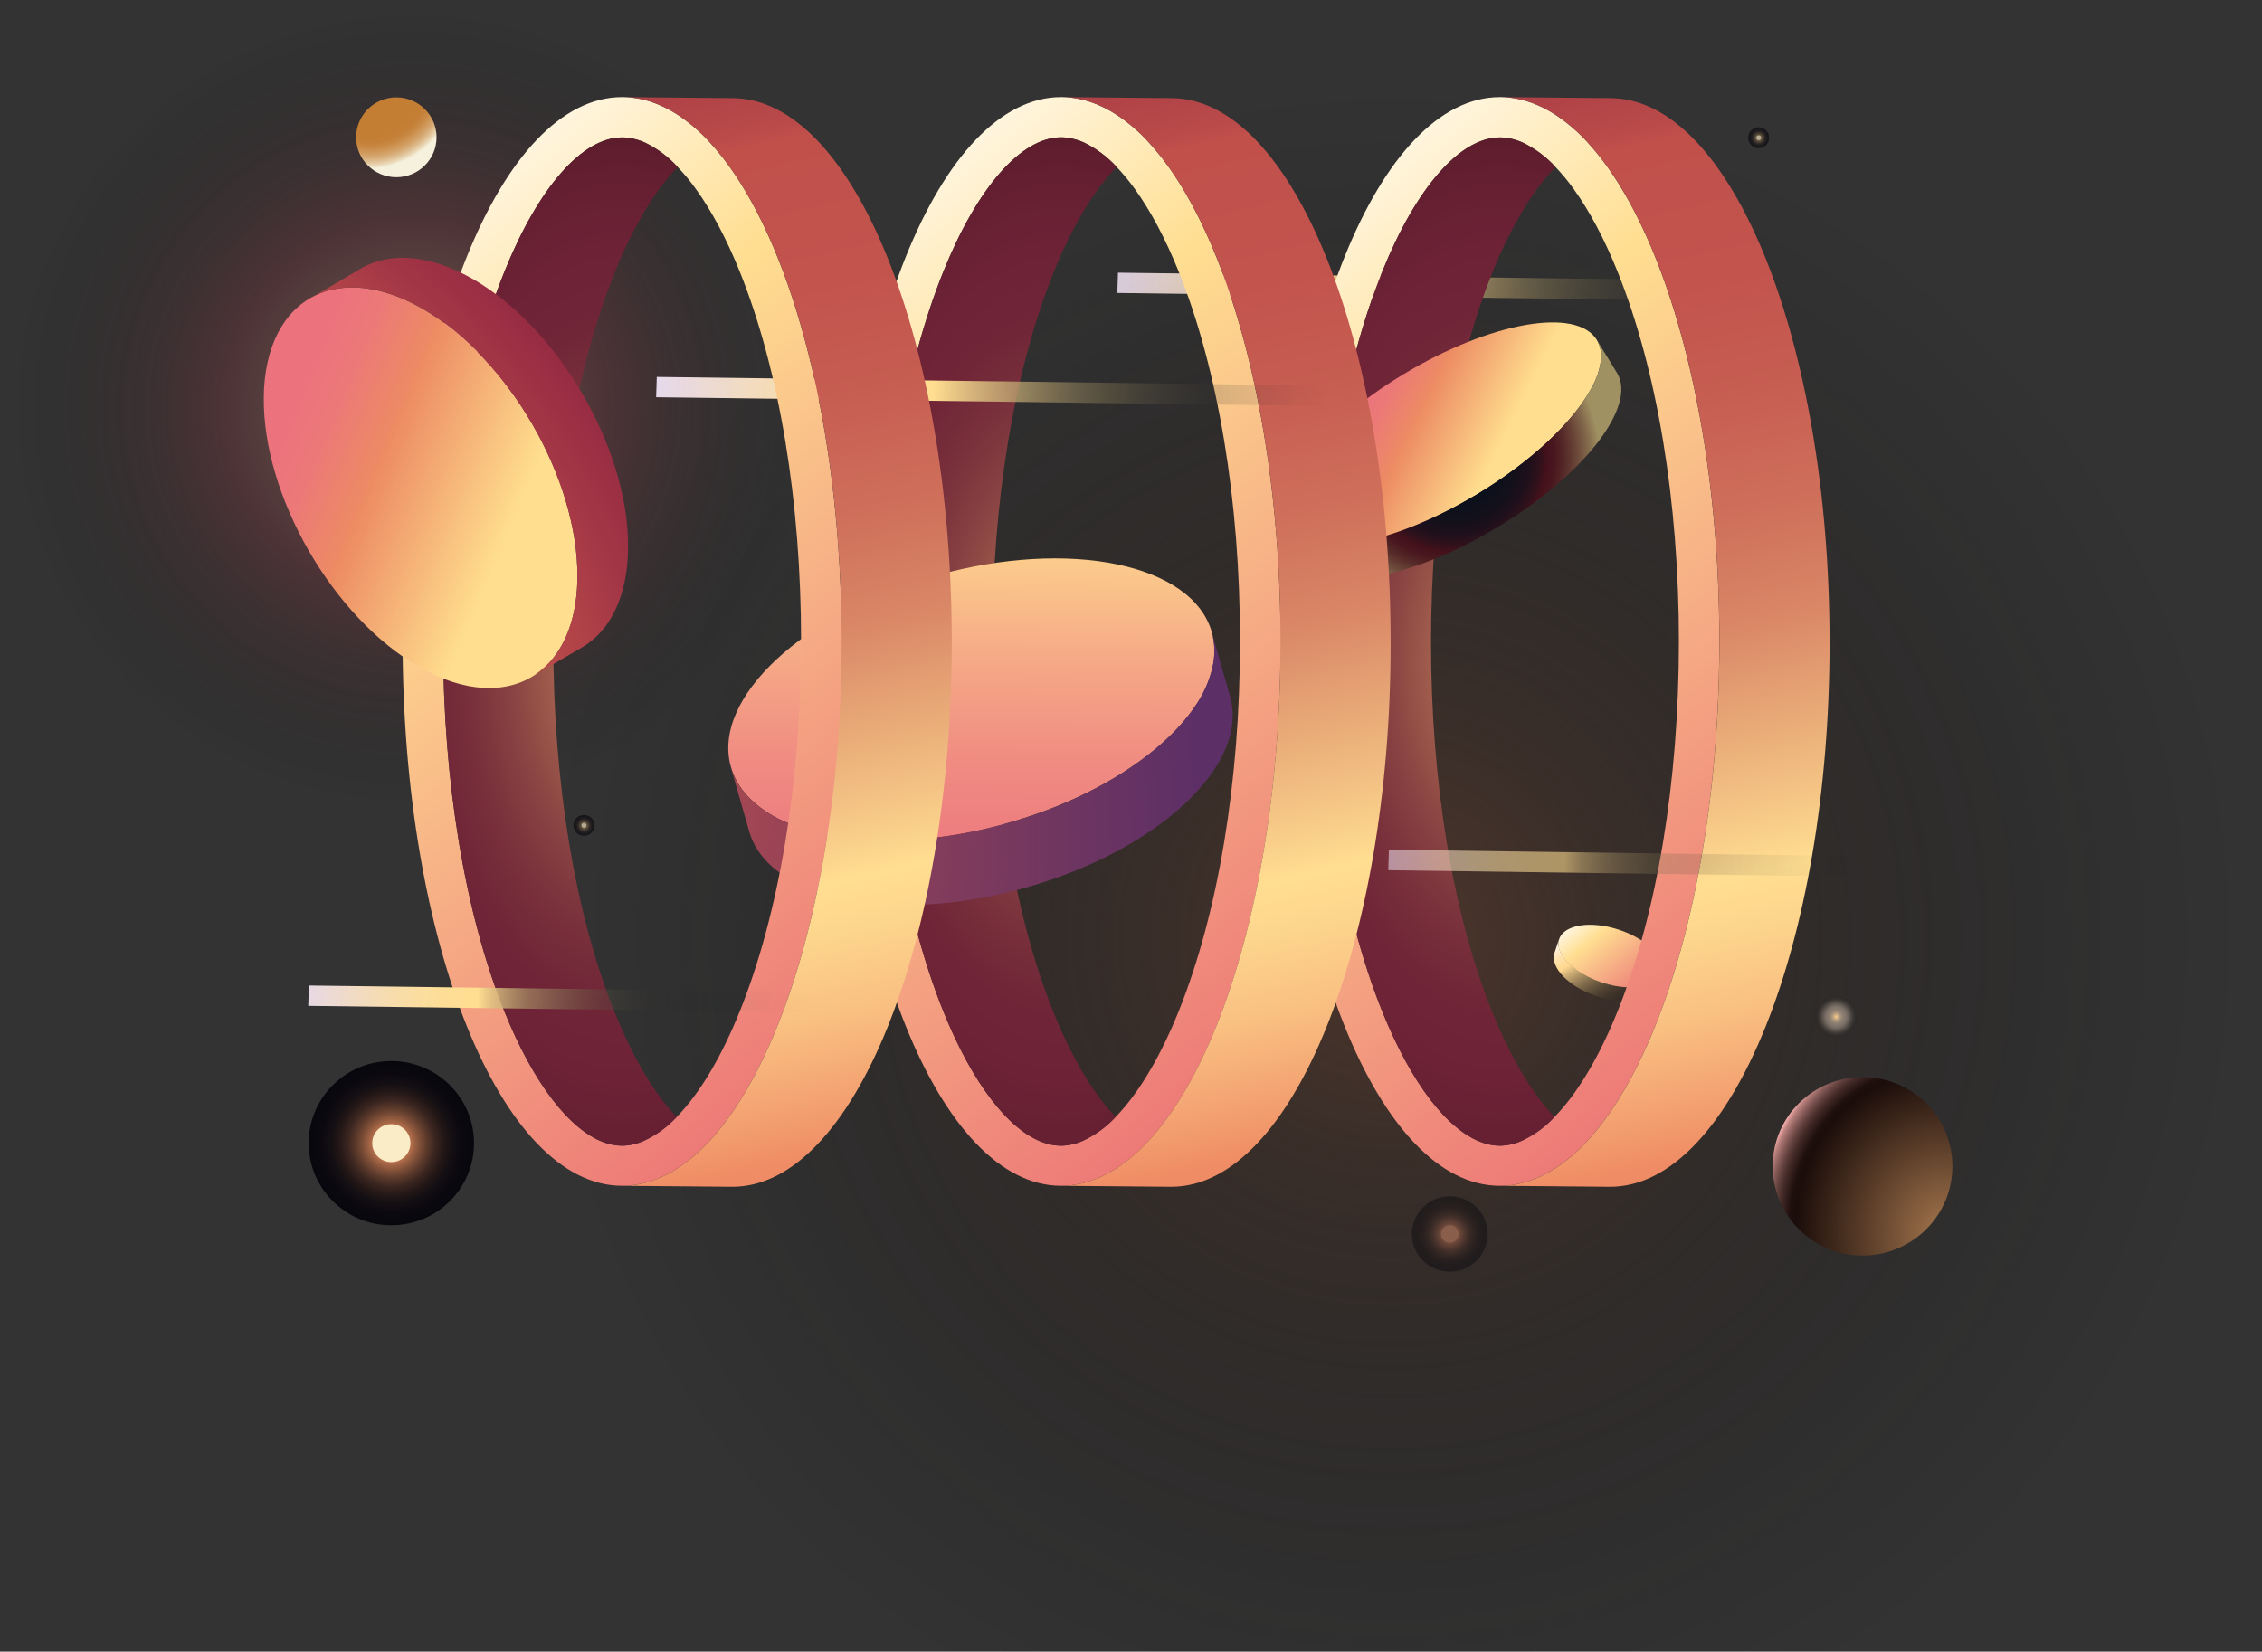 <svg width="215" height="157" viewBox="0 0 215 157" fill="none" xmlns="http://www.w3.org/2000/svg">
<rect x="0" y="0" width="215" height="157" fill="#333333" stroke="none"/>
<g id="Group 427320523">
<path id="Vector" d="M106.262 25.918L106.201 27.848L182.999 28.855L183.06 26.922L106.262 25.918Z" fill="url(#paint0_linear_540_6432)"/>
<path id="Vector_2" style="mix-blend-mode:lighten" opacity="0.65" d="M132.212 170.793C177.606 170.793 214.405 134.245 214.405 89.161C214.405 44.077 177.606 7.528 132.212 7.528C86.819 7.528 50.02 44.077 50.02 89.161C50.02 134.245 86.819 170.793 132.212 170.793Z" fill="url(#paint1_radial_540_6432)"/>
<path id="Vector_3" opacity="0.26" d="M39.282 76.956C60.483 76.956 77.669 59.886 77.669 38.83C77.669 17.774 60.483 0.705 39.282 0.705C18.081 0.705 0.895 17.774 0.895 38.83C0.895 59.886 18.081 76.956 39.282 76.956Z" fill="url(#paint2_radial_540_6432)"/>
<path id="Vector_4" d="M157.916 92.508C157.838 92.736 157.706 92.941 157.53 93.106C157.308 93.309 157.049 93.468 156.766 93.573C155.669 94.007 153.967 93.975 152.209 93.386C150.451 92.798 149.075 91.806 148.464 90.8C148.304 90.545 148.195 90.262 148.142 89.966C148.104 89.732 148.123 89.491 148.199 89.266C148.669 87.884 151.221 87.489 153.906 88.386C156.59 89.282 158.386 91.108 157.916 92.508Z" fill="url(#paint3_linear_540_6432)"/>
<path id="Vector_5" d="M157.916 92.509L157.476 93.811C157.006 95.196 154.451 95.59 151.767 94.694C149.083 93.797 147.301 91.948 147.757 90.564L148.199 89.24C148.123 89.466 148.104 89.706 148.142 89.941C148.195 90.236 148.304 90.519 148.464 90.774C149.075 91.78 150.451 92.775 152.209 93.361C153.967 93.947 155.669 93.982 156.767 93.547C157.049 93.442 157.308 93.284 157.53 93.081C157.703 92.923 157.835 92.727 157.916 92.509Z" fill="url(#paint4_linear_540_6432)"/>
<path id="Vector_6" d="M153.241 16.521C152.556 15.493 151.794 14.517 150.963 13.601C150.052 12.584 149.015 11.686 147.877 10.928C146.18 9.819 144.398 9.23 142.562 9.23C131.044 9.23 121.703 32.398 121.703 60.973C121.703 89.548 131.039 112.717 142.557 112.717C144.339 112.717 146.069 112.161 147.729 111.117C148.877 110.377 149.924 109.491 150.841 108.482C151.499 107.772 152.112 107.023 152.677 106.238C159.087 97.409 163.423 80.448 163.423 60.973C163.421 42.082 159.34 25.551 153.241 16.521ZM148.227 105.669C148.07 105.844 147.914 106.013 147.757 106.173C146.877 107.123 145.819 107.894 144.642 108.442C143.989 108.738 143.282 108.897 142.564 108.909C141.987 108.905 141.416 108.801 140.874 108.603C137.583 107.436 134.13 102.967 131.385 96.153C127.624 86.815 125.551 74.329 125.551 60.983C125.551 47.636 127.624 35.149 131.385 25.815C134.603 17.828 138.785 13.059 142.564 13.059C142.758 13.059 142.951 13.071 143.143 13.096C143.705 13.168 144.253 13.326 144.767 13.563C145.932 14.135 146.978 14.919 147.851 15.874C148.478 16.534 149.057 17.236 149.586 17.976C151.066 20.028 152.479 22.67 153.744 25.808C157.505 35.146 159.578 47.632 159.578 60.976C159.578 74.32 157.507 86.812 153.744 96.146C152.094 100.231 150.197 103.481 148.227 105.669Z" fill="url(#paint5_linear_540_6432)"/>
<path id="Vector_7" d="M147.172 105.533C147.364 105.767 147.559 105.97 147.754 106.173C146.875 107.123 145.817 107.894 144.64 108.442C143.987 108.738 143.28 108.897 142.562 108.909C141.985 108.905 141.413 108.801 140.872 108.603C137.581 107.436 134.128 102.968 131.383 96.153C127.622 86.815 125.549 74.329 125.549 60.983C125.549 47.636 127.622 35.149 131.383 25.815C134.601 17.829 138.782 13.059 142.562 13.059C142.755 13.059 142.949 13.071 143.14 13.096C143.703 13.168 144.25 13.326 144.765 13.563C145.929 14.135 146.975 14.919 147.849 15.875C146.697 17.087 145.686 18.425 144.835 19.862C143.678 21.791 142.68 23.811 141.852 25.901C138.091 35.24 136.018 47.723 136.018 61.069C136.018 74.416 138.091 86.906 141.852 96.244C143.451 100.185 145.275 103.346 147.172 105.533Z" fill="url(#paint6_radial_540_6432)"/>
<path id="Vector_8" d="M173.898 61.069C173.898 89.647 164.559 112.812 153.041 112.812L142.562 112.717C144.344 112.717 146.074 112.161 147.733 111.117C148.882 110.377 149.928 109.491 150.845 108.482C151.504 107.772 152.117 107.023 152.681 106.238C159.091 97.409 163.428 80.448 163.428 60.973C163.428 42.082 159.348 25.551 153.248 16.521C152.563 15.493 151.801 14.517 150.97 13.601C150.059 12.584 149.022 11.686 147.884 10.928C146.187 9.819 144.405 9.23 142.569 9.23L153.048 9.326C164.559 9.326 173.898 32.492 173.898 61.069Z" fill="url(#paint7_linear_540_6432)"/>
<path id="Vector_9" d="M151.779 32.312C152.115 32.892 152.251 33.565 152.167 34.229C152.044 35.185 151.729 36.106 151.24 36.939C149.524 40.089 145.583 43.859 140.399 46.978C135.216 50.097 130.029 51.834 126.425 51.894C125.456 51.939 124.487 51.79 123.576 51.458C122.944 51.226 122.405 50.795 122.044 50.23C120.116 47.078 125.212 40.509 133.423 35.559C141.634 30.61 149.844 29.16 151.779 32.312Z" fill="url(#paint8_linear_540_6432)"/>
<path id="Vector_10" d="M151.779 32.312L153.701 35.457C155.627 38.611 150.533 45.178 142.32 50.127C134.107 55.076 125.892 56.533 123.964 53.382L122.044 50.234C122.405 50.8 122.944 51.231 123.576 51.462C124.487 51.795 125.456 51.943 126.425 51.899C130.029 51.838 135.216 50.106 140.399 46.983C145.583 43.859 149.524 40.089 151.24 36.944C151.729 36.111 152.044 35.189 152.167 34.233C152.252 33.568 152.116 32.893 151.779 32.312Z" fill="url(#paint9_radial_540_6432)"/>
<path id="Vector_11" style="mix-blend-mode:lighten" opacity="0.58" d="M132.015 80.773L131.952 82.72L209.321 83.78L209.382 81.835L132.015 80.773Z" fill="url(#paint10_linear_540_6432)"/>
<path id="Vector_12" d="M177.031 119.347C181.747 119.347 185.571 115.549 185.571 110.865C185.571 106.181 181.747 102.384 177.031 102.384C172.315 102.384 168.491 106.181 168.491 110.865C168.491 115.549 172.315 119.347 177.031 119.347Z" fill="url(#paint11_radial_540_6432)"/>
<path id="Vector_13" d="M111.53 16.521C110.843 15.494 110.082 14.518 109.252 13.601C108.34 12.584 107.302 11.685 106.163 10.928C104.468 9.819 102.687 9.23 100.851 9.23C89.333 9.23 79.992 32.398 79.992 60.973C79.992 89.548 89.331 112.717 100.851 112.717C102.633 112.717 104.363 112.161 106.022 111.117C107.172 110.377 108.219 109.491 109.137 108.482C109.795 107.772 110.408 107.023 110.973 106.238C117.38 97.409 121.717 80.448 121.717 60.973C121.703 42.082 117.622 25.551 111.53 16.521ZM106.513 105.669C106.358 105.844 106.201 106.012 106.043 106.173C105.163 107.124 104.104 107.895 102.926 108.442C102.274 108.738 101.568 108.897 100.851 108.909C100.274 108.905 99.702 108.802 99.161 108.603C95.87 107.436 92.417 102.967 89.672 96.153C85.911 86.815 83.837 74.329 83.837 60.983C83.837 47.636 85.908 35.139 89.669 25.806C92.887 17.819 97.067 13.05 100.849 13.05C101.042 13.05 101.235 13.062 101.427 13.087C101.988 13.159 102.535 13.316 103.049 13.554C104.214 14.124 105.261 14.909 106.133 15.865C106.76 16.524 107.339 17.227 107.867 17.966C109.348 20.018 110.761 22.661 112.028 25.799C115.789 35.137 117.862 47.622 117.862 60.966C117.862 74.311 115.789 86.803 112.028 96.137C110.378 100.231 108.474 103.481 106.509 105.669H106.513Z" fill="url(#paint12_linear_540_6432)"/>
<path id="Vector_14" d="M105.453 105.533C105.648 105.767 105.841 105.97 106.039 106.173C105.159 107.124 104.1 107.895 102.922 108.442C102.27 108.738 101.563 108.897 100.846 108.909C100.269 108.905 99.697 108.802 99.156 108.603C95.865 107.436 92.412 102.967 89.667 96.153C85.906 86.815 83.833 74.329 83.833 60.983C83.833 47.636 85.908 35.139 89.669 25.806C92.887 17.819 97.067 13.05 100.849 13.05C101.042 13.05 101.235 13.062 101.427 13.087C101.988 13.159 102.535 13.316 103.049 13.554C104.214 14.124 105.261 14.909 106.133 15.865C104.981 17.078 103.97 18.415 103.119 19.853C101.967 21.784 100.972 23.805 100.146 25.894C96.385 35.233 94.312 47.715 94.312 61.062C94.312 74.409 96.382 86.906 100.143 96.244C101.735 100.185 103.559 103.346 105.453 105.533Z" fill="url(#paint13_radial_540_6432)"/>
<path id="Vector_15" d="M132.182 61.069C132.182 89.647 122.843 112.812 111.323 112.812L100.846 112.717C102.628 112.717 104.358 112.161 106.018 111.117C107.167 110.377 108.214 109.491 109.132 108.482C109.79 107.772 110.403 107.023 110.968 106.238C117.376 97.409 121.712 80.448 121.712 60.973C121.712 42.082 117.632 25.551 111.534 16.521C110.848 15.494 110.086 14.518 109.257 13.601C108.345 12.584 107.307 11.685 106.168 10.928C104.473 9.819 102.691 9.23 100.856 9.23L111.332 9.326C122.843 9.326 132.182 32.492 132.182 61.069Z" fill="url(#paint14_linear_540_6432)"/>
<path id="Vector_16" d="M115.18 60.091C115.477 61.162 115.507 62.289 115.267 63.373C114.96 64.73 114.388 66.014 113.584 67.153C110.528 71.666 103.93 75.954 95.663 78.27C87.396 80.586 79.512 80.35 74.536 78.086C73.253 77.53 72.091 76.733 71.114 75.737C70.342 74.934 69.778 73.958 69.468 72.891C67.623 66.385 76.36 58.244 88.978 54.71C101.596 51.175 113.335 53.585 115.18 60.091Z" fill="url(#paint15_linear_540_6432)"/>
<path id="Vector_17" d="M115.18 60.091L116.92 66.219C118.767 72.726 110.028 80.866 97.41 84.401C84.792 87.935 73.055 85.526 71.208 79.031L69.454 72.898C69.763 73.965 70.328 74.941 71.1 75.744C72.077 76.74 73.239 77.537 74.522 78.093C79.498 80.357 87.382 80.591 95.649 78.277C103.916 75.964 110.517 71.673 113.57 67.16C114.374 66.021 114.946 64.737 115.253 63.38C115.499 62.294 115.474 61.165 115.18 60.091Z" fill="url(#paint16_radial_540_6432)"/>
<path id="Vector_18" d="M62.426 35.828L62.365 37.759L139.163 38.765L139.224 36.832L62.426 35.828Z" fill="url(#paint17_linear_540_6432)"/>
<path id="Vector_19" d="M37.672 16.846C39.783 16.846 41.494 15.146 41.494 13.05C41.494 10.953 39.783 9.254 37.672 9.254C35.561 9.254 33.85 10.953 33.85 13.05C33.85 15.146 35.561 16.846 37.672 16.846Z" fill="url(#paint18_radial_540_6432)"/>
<path id="Vector_20" d="M69.807 16.521C69.122 15.493 68.36 14.517 67.529 13.601C66.618 12.584 65.581 11.686 64.443 10.928C62.746 9.819 60.964 9.23 59.128 9.23C47.61 9.23 38.269 32.398 38.269 60.973C38.269 89.548 47.608 112.717 59.128 112.717C60.91 112.717 62.64 112.161 64.299 111.117C65.448 110.377 66.494 109.491 67.412 108.482C68.07 107.772 68.683 107.023 69.247 106.238C75.657 97.409 79.994 80.448 79.994 60.973C79.987 42.082 75.906 25.551 69.807 16.521ZM64.791 105.669C64.635 105.844 64.478 106.012 64.32 106.173C63.44 107.124 62.382 107.895 61.204 108.442C60.552 108.738 59.845 108.897 59.128 108.909C58.551 108.905 57.979 108.801 57.438 108.603C54.147 107.436 50.694 102.967 47.949 96.153C44.188 86.815 42.115 74.329 42.115 60.983C42.115 47.636 44.188 35.149 47.949 25.815C51.167 17.828 55.346 13.059 59.128 13.059C59.322 13.059 59.515 13.071 59.706 13.096C60.269 13.169 60.816 13.326 61.331 13.563C62.495 14.135 63.54 14.919 64.412 15.874C65.041 16.533 65.621 17.235 66.149 17.976C67.63 20.028 69.043 22.67 70.308 25.808C74.068 35.146 76.142 47.632 76.142 60.976C76.142 74.32 74.068 86.812 70.308 96.146C68.66 100.231 66.763 103.481 64.791 105.669Z" fill="url(#paint19_linear_540_6432)"/>
<path id="Vector_21" d="M63.735 105.533C63.93 105.767 64.125 105.97 64.32 106.173C63.44 107.124 62.382 107.895 61.204 108.442C60.552 108.738 59.845 108.897 59.128 108.909C58.551 108.905 57.979 108.801 57.438 108.603C54.147 107.436 50.694 102.968 47.949 96.153C44.188 86.815 42.115 74.329 42.115 60.983C42.115 47.636 44.188 35.149 47.949 25.815C51.167 17.829 55.346 13.059 59.128 13.059C59.322 13.059 59.515 13.071 59.706 13.096C60.269 13.169 60.816 13.326 61.331 13.563C62.495 14.135 63.54 14.919 64.412 15.875C63.262 17.088 62.252 18.425 61.401 19.862C60.247 21.793 59.252 23.813 58.428 25.904C54.667 35.242 52.591 47.725 52.591 61.072C52.591 74.418 54.664 86.906 58.428 96.244C60.017 100.185 61.841 103.346 63.735 105.533Z" fill="url(#paint20_radial_540_6432)"/>
<path id="Vector_22" d="M90.464 61.069C90.464 89.647 81.125 112.812 69.605 112.812L59.128 112.717C60.91 112.717 62.64 112.161 64.299 111.117C65.448 110.377 66.494 109.491 67.412 108.482C68.07 107.772 68.683 107.023 69.247 106.238C75.657 97.409 79.994 80.448 79.994 60.973C79.994 42.082 75.914 25.551 69.814 16.521C69.126 15.493 68.363 14.516 67.529 13.601C66.618 12.584 65.581 11.686 64.443 10.928C62.746 9.819 60.964 9.23 59.128 9.23L69.605 9.326C81.125 9.326 90.464 32.492 90.464 61.069Z" fill="url(#paint21_linear_540_6432)"/>
<path id="Vector_23" d="M25.073 37.803C24.988 47.162 31.622 58.674 39.818 63.385C44.167 65.883 48.116 65.983 50.88 64.13C51.547 63.681 52.137 63.129 52.629 62.496C54.039 60.707 54.855 58.144 54.885 54.925C54.982 45.558 48.346 34.044 40.142 29.34C37.214 27.662 34.461 27.069 32.136 27.426C31.368 27.538 30.622 27.767 29.924 28.105C26.986 29.543 25.115 32.917 25.073 37.803Z" fill="url(#paint22_linear_540_6432)"/>
<path id="Vector_24" d="M29.929 28.101C30.627 27.763 31.373 27.534 32.141 27.421C34.466 27.064 37.218 27.655 40.147 29.336C48.351 34.04 54.986 45.554 54.881 54.922C54.85 58.142 54.025 60.705 52.624 62.493C52.132 63.127 51.542 63.678 50.875 64.127L55.219 61.604L55.306 61.553C57.979 59.995 59.652 56.725 59.697 52.105C59.793 42.741 53.155 31.227 44.952 26.523C40.789 24.137 36.99 23.94 34.249 25.551L34.146 25.614L29.929 28.101Z" fill="url(#paint23_radial_540_6432)"/>
<path id="Vector_25" d="M29.36 93.68L29.299 95.614L106.097 96.617L106.156 94.684L29.36 93.68Z" fill="url(#paint24_linear_540_6432)"/>
<g id="Group" style="mix-blend-mode:lighten">
<path id="Vector_26" style="mix-blend-mode:color-dodge" d="M174.53 98.681C175.662 98.681 176.58 97.77 176.58 96.646C176.58 95.521 175.662 94.61 174.53 94.61C173.398 94.61 172.48 95.521 172.48 96.646C172.48 97.77 173.398 98.681 174.53 98.681Z" fill="url(#paint25_radial_540_6432)"/>
</g>
<g id="Group_2" opacity="0.97">
<path id="Vector_27" style="mix-blend-mode:lighten" d="M37.197 116.471C41.538 116.471 45.057 112.975 45.057 108.664C45.057 104.352 41.538 100.857 37.197 100.857C32.856 100.857 29.337 104.352 29.337 108.664C29.337 112.975 32.856 116.471 37.197 116.471Z" fill="url(#paint26_radial_540_6432)"/>
<path id="Vector_28" d="M37.197 110.466C38.199 110.466 39.012 109.659 39.012 108.664C39.012 107.668 38.199 106.862 37.197 106.862C36.195 106.862 35.383 107.668 35.383 108.664C35.383 109.659 36.195 110.466 37.197 110.466Z" fill="#FFF2CC"/>
</g>
<g id="Group_3" opacity="0.43">
<path id="Vector_29" style="mix-blend-mode:lighten" d="M137.802 120.881C139.794 120.881 141.408 119.277 141.408 117.299C141.408 115.322 139.794 113.718 137.802 113.718C135.811 113.718 134.196 115.322 134.196 117.299C134.196 119.277 135.811 120.881 137.802 120.881Z" fill="url(#paint27_radial_540_6432)"/>
<path id="Vector_30" d="M137.802 118.126C138.262 118.126 138.634 117.756 138.634 117.299C138.634 116.843 138.262 116.473 137.802 116.473C137.343 116.473 136.97 116.843 136.97 117.299C136.97 117.756 137.343 118.126 137.802 118.126Z" fill="#F99F78"/>
</g>
<g id="Group_4" opacity="0.65">
<path id="Vector_31" style="mix-blend-mode:lighten" d="M167.159 14.079C167.709 14.079 168.155 13.636 168.155 13.089C168.155 12.543 167.709 12.1 167.159 12.1C166.608 12.1 166.162 12.543 166.162 13.089C166.162 13.636 166.608 14.079 167.159 14.079Z" fill="url(#paint28_radial_540_6432)"/>
<path id="Vector_32" d="M167.158 13.317C167.285 13.317 167.388 13.215 167.388 13.089C167.388 12.963 167.285 12.861 167.158 12.861C167.031 12.861 166.928 12.963 166.928 13.089C166.928 13.215 167.031 13.317 167.158 13.317Z" fill="#FFEBCB"/>
</g>
<g id="Group_5" opacity="0.65">
<path id="Vector_33" style="mix-blend-mode:lighten" d="M55.506 79.447C56.056 79.447 56.502 79.004 56.502 78.457C56.502 77.91 56.056 77.467 55.506 77.467C54.955 77.467 54.509 77.91 54.509 78.457C54.509 79.004 54.955 79.447 55.506 79.447Z" fill="url(#paint29_radial_540_6432)"/>
<path id="Vector_34" d="M55.505 78.685C55.633 78.685 55.736 78.583 55.736 78.457C55.736 78.33 55.633 78.228 55.505 78.228C55.378 78.228 55.276 78.33 55.276 78.457C55.276 78.583 55.378 78.685 55.505 78.685Z" fill="#FFEBCB"/>
</g>
</g>
<defs>
<linearGradient id="paint0_linear_540_6432" x1="183.24" y1="27.865" x2="104.137" y2="25.415" gradientUnits="userSpaceOnUse">
<stop offset="0.17" stop-color="#0A101B" stop-opacity="0"/>
<stop offset="0.21" stop-color="#13181F" stop-opacity="0.04"/>
<stop offset="0.28" stop-color="#2C2D2B" stop-opacity="0.14"/>
<stop offset="0.36" stop-color="#554F3F" stop-opacity="0.3"/>
<stop offset="0.46" stop-color="#8D7E5A" stop-opacity="0.53"/>
<stop offset="0.57" stop-color="#D4B97C" stop-opacity="0.82"/>
<stop offset="0.64" stop-color="#FFDE91"/>
<stop offset="0.7" stop-color="#FEDE96"/>
<stop offset="0.78" stop-color="#F9DDA6"/>
<stop offset="0.86" stop-color="#F2DBBF"/>
<stop offset="0.95" stop-color="#E8D9E2"/>
<stop offset="1" stop-color="#E3D8F5"/>
</linearGradient>
<radialGradient id="paint1_radial_540_6432" cx="0" cy="0" r="1" gradientUnits="userSpaceOnUse" gradientTransform="translate(132.212 89.161) scale(82.193 81.632)">
<stop stop-color="#603A29"/>
<stop offset="0.09" stop-color="#553324" stop-opacity="0.88"/>
<stop offset="0.5" stop-color="#271811" stop-opacity="0.41"/>
<stop offset="0.82" stop-color="#0B0605" stop-opacity="0.11"/>
<stop offset="1" stop-opacity="0"/>
</radialGradient>
<radialGradient id="paint2_radial_540_6432" cx="0" cy="0" r="1" gradientUnits="userSpaceOnUse" gradientTransform="translate(39.282 38.83) scale(38.387 38.126)">
<stop stop-color="#FFDE91"/>
<stop offset="0.06" stop-color="#F8D28B"/>
<stop offset="0.16" stop-color="#E5B17C"/>
<stop offset="0.29" stop-color="#C67D64"/>
<stop offset="0.46" stop-color="#9C3442"/>
<stop offset="1" stop-opacity="0"/>
</radialGradient>
<linearGradient id="paint3_linear_540_6432" x1="156.983" y1="95.581" x2="149.566" y2="86.564" gradientUnits="userSpaceOnUse">
<stop stop-color="#AA3D47"/>
<stop offset="0.03" stop-color="#B1434C"/>
<stop offset="0.07" stop-color="#C35459"/>
<stop offset="0.11" stop-color="#E16F6F"/>
<stop offset="0.13" stop-color="#ED7977"/>
<stop offset="0.47" stop-color="#F7B286"/>
<stop offset="0.72" stop-color="#FFDE91"/>
<stop offset="1" stop-color="white"/>
</linearGradient>
<linearGradient id="paint4_linear_540_6432" x1="150.405" y1="87.959" x2="154.97" y2="95.714" gradientUnits="userSpaceOnUse">
<stop stop-color="white"/>
<stop offset="0.01" stop-color="#FFFDFA"/>
<stop offset="0.1" stop-color="#FFEDCD"/>
<stop offset="0.18" stop-color="#FFE2AC"/>
<stop offset="0.25" stop-color="#FFDB98"/>
<stop offset="0.29" stop-color="#FFD891"/>
<stop offset="0.6" stop-color="#927C53" stop-opacity="0.57"/>
<stop offset="1" stop-opacity="0"/>
</linearGradient>
<linearGradient id="paint5_linear_540_6432" x1="178.808" y1="104.443" x2="110.322" y2="21.176" gradientUnits="userSpaceOnUse">
<stop stop-color="#AA3D47"/>
<stop offset="0.03" stop-color="#B1434C"/>
<stop offset="0.07" stop-color="#C35459"/>
<stop offset="0.11" stop-color="#E16F6F"/>
<stop offset="0.13" stop-color="#ED7977"/>
<stop offset="0.47" stop-color="#F7B286"/>
<stop offset="0.72" stop-color="#FFDE91"/>
<stop offset="1" stop-color="white"/>
</linearGradient>
<radialGradient id="paint6_radial_540_6432" cx="0" cy="0" r="1" gradientUnits="userSpaceOnUse" gradientTransform="translate(142.571 63.05) scale(37.819 69.112)">
<stop stop-color="#D69C63"/>
<stop offset="0.06" stop-color="#C1835A"/>
<stop offset="0.16" stop-color="#A3604D"/>
<stop offset="0.27" stop-color="#8B4543"/>
<stop offset="0.37" stop-color="#7A323C"/>
<stop offset="0.47" stop-color="#702637"/>
<stop offset="0.58" stop-color="#6D2236"/>
<stop offset="0.68" stop-color="#641F31"/>
<stop offset="0.83" stop-color="#4C1723"/>
<stop offset="1" stop-color="#2B0B0F"/>
</radialGradient>
<linearGradient id="paint7_linear_540_6432" x1="140.705" y1="3.025" x2="165.779" y2="114.803" gradientUnits="userSpaceOnUse">
<stop stop-color="#A23844"/>
<stop offset="0.04" stop-color="#A93D45"/>
<stop offset="0.11" stop-color="#BB4B4A"/>
<stop offset="0.12" stop-color="#C1504B"/>
<stop offset="0.24" stop-color="#C2534D"/>
<stop offset="0.34" stop-color="#C75E52"/>
<stop offset="0.44" stop-color="#CF705B"/>
<stop offset="0.53" stop-color="#DA8867"/>
<stop offset="0.61" stop-color="#E8A977"/>
<stop offset="0.7" stop-color="#F9CF8A"/>
<stop offset="0.73" stop-color="#FFDE91"/>
<stop offset="0.77" stop-color="#FDD68D"/>
<stop offset="0.84" stop-color="#F9BF81"/>
<stop offset="0.92" stop-color="#F29B6D"/>
<stop offset="0.95" stop-color="#EF8C65"/>
</linearGradient>
<linearGradient id="paint8_linear_540_6432" x1="123.922" y1="34.912" x2="148.004" y2="46.869" gradientUnits="userSpaceOnUse">
<stop offset="0.23" stop-color="#EC737E"/>
<stop offset="0.31" stop-color="#EC7977"/>
<stop offset="0.43" stop-color="#ED8A65"/>
<stop offset="0.44" stop-color="#ED8C63"/>
<stop offset="0.75" stop-color="#FFDF8F"/>
</linearGradient>
<radialGradient id="paint9_radial_540_6432" cx="0" cy="0" r="1" gradientUnits="userSpaceOnUse" gradientTransform="translate(138.09 43.571) rotate(3.675) scale(13.986 13.891)">
<stop stop-color="#0A101B"/>
<stop offset="0.32" stop-color="#0C101B"/>
<stop offset="0.44" stop-color="#13101B"/>
<stop offset="0.52" stop-color="#1E101B"/>
<stop offset="0.59" stop-color="#2F111B"/>
<stop offset="0.64" stop-color="#44111B"/>
<stop offset="0.69" stop-color="#48171E"/>
<stop offset="0.76" stop-color="#552928"/>
<stop offset="0.84" stop-color="#6A4638"/>
<stop offset="0.93" stop-color="#866D4E"/>
<stop offset="1" stop-color="#A09162"/>
</radialGradient>
<linearGradient id="paint10_linear_540_6432" x1="210.134" y1="82.916" x2="130.443" y2="80.447" gradientUnits="userSpaceOnUse">
<stop offset="0.36" stop-color="#0A101B" stop-opacity="0"/>
<stop offset="0.42" stop-color="#0D131C" stop-opacity="0.01"/>
<stop offset="0.48" stop-color="#171B21" stop-opacity="0.05"/>
<stop offset="0.53" stop-color="#272829" stop-opacity="0.12"/>
<stop offset="0.58" stop-color="#3D3B34" stop-opacity="0.21"/>
<stop offset="0.62" stop-color="#5B5442" stop-opacity="0.33"/>
<stop offset="0.66" stop-color="#7F7253" stop-opacity="0.48"/>
<stop offset="0.71" stop-color="#AA9668" stop-opacity="0.65"/>
<stop offset="0.75" stop-color="#DABF7F" stop-opacity="0.85"/>
<stop offset="0.77" stop-color="#FFDE91"/>
<stop offset="0.81" stop-color="#FEDE96"/>
<stop offset="0.86" stop-color="#F9DDA6"/>
<stop offset="0.91" stop-color="#F2DBBF"/>
<stop offset="0.97" stop-color="#E8D9E2"/>
<stop offset="1" stop-color="#E3D8F5"/>
</linearGradient>
<radialGradient id="paint11_radial_540_6432" cx="0" cy="0" r="1" gradientUnits="userSpaceOnUse" gradientTransform="translate(185.399 117.633) rotate(69.989) scale(20.045 18.171)">
<stop stop-color="#AA7A50"/>
<stop offset="0.8" stop-color="#1B0D0A"/>
<stop offset="0.83" stop-color="#1F100D"/>
<stop offset="0.85" stop-color="#2D1A17"/>
<stop offset="0.88" stop-color="#432A27"/>
<stop offset="0.91" stop-color="#61403D"/>
<stop offset="0.94" stop-color="#895D5A"/>
<stop offset="0.97" stop-color="#B9807D"/>
<stop offset="0.99" stop-color="#F1A9A6"/>
<stop offset="1" stop-color="#FFB3B0"/>
</radialGradient>
<linearGradient id="paint12_linear_540_6432" x1="137.09" y1="104.443" x2="68.603" y2="21.176" gradientUnits="userSpaceOnUse">
<stop stop-color="#AA3D47"/>
<stop offset="0.03" stop-color="#B1434C"/>
<stop offset="0.07" stop-color="#C35459"/>
<stop offset="0.11" stop-color="#E16F6F"/>
<stop offset="0.13" stop-color="#ED7977"/>
<stop offset="0.47" stop-color="#F7B286"/>
<stop offset="0.72" stop-color="#FFDE91"/>
<stop offset="1" stop-color="white"/>
</linearGradient>
<radialGradient id="paint13_radial_540_6432" cx="0" cy="0" r="1" gradientUnits="userSpaceOnUse" gradientTransform="translate(100.853 63.05) scale(37.819 69.112)">
<stop stop-color="#D69C63"/>
<stop offset="0.06" stop-color="#C1835A"/>
<stop offset="0.16" stop-color="#A3604D"/>
<stop offset="0.27" stop-color="#8B4543"/>
<stop offset="0.37" stop-color="#7A323C"/>
<stop offset="0.47" stop-color="#702637"/>
<stop offset="0.58" stop-color="#6D2236"/>
<stop offset="0.68" stop-color="#641F31"/>
<stop offset="0.83" stop-color="#4C1723"/>
<stop offset="1" stop-color="#2B0B0F"/>
</radialGradient>
<linearGradient id="paint14_linear_540_6432" x1="98.987" y1="3.025" x2="124.061" y2="114.803" gradientUnits="userSpaceOnUse">
<stop stop-color="#A23844"/>
<stop offset="0.04" stop-color="#A93D45"/>
<stop offset="0.11" stop-color="#BB4B4A"/>
<stop offset="0.12" stop-color="#C1504B"/>
<stop offset="0.24" stop-color="#C2534D"/>
<stop offset="0.34" stop-color="#C75E52"/>
<stop offset="0.44" stop-color="#CF705B"/>
<stop offset="0.53" stop-color="#DA8867"/>
<stop offset="0.61" stop-color="#E8A977"/>
<stop offset="0.7" stop-color="#F9CF8A"/>
<stop offset="0.73" stop-color="#FFDE91"/>
<stop offset="0.77" stop-color="#FDD68D"/>
<stop offset="0.84" stop-color="#F9BF81"/>
<stop offset="0.92" stop-color="#F29B6D"/>
<stop offset="0.95" stop-color="#EF8C65"/>
</linearGradient>
<linearGradient id="paint15_linear_540_6432" x1="92.169" y1="87.536" x2="92.55" y2="34.596" gradientUnits="userSpaceOnUse">
<stop stop-color="#EC737E"/>
<stop offset="0.12" stop-color="#ED7A7F"/>
<stop offset="0.29" stop-color="#F08C82"/>
<stop offset="0.48" stop-color="#F6AB87"/>
<stop offset="0.7" stop-color="#FDD58D"/>
<stop offset="0.75" stop-color="#FFDF8F"/>
</linearGradient>
<radialGradient id="paint16_radial_540_6432" cx="0" cy="0" r="1" gradientUnits="userSpaceOnUse" gradientTransform="translate(55.911 65.189) rotate(-105.103) scale(92.881 59.812)">
<stop stop-color="#BF504B"/>
<stop offset="0.33" stop-color="#984356"/>
<stop offset="0.74" stop-color="#6D3561"/>
<stop offset="0.94" stop-color="#5C2F66"/>
</radialGradient>
<linearGradient id="paint17_linear_540_6432" x1="139.404" y1="37.776" x2="60.301" y2="35.325" gradientUnits="userSpaceOnUse">
<stop offset="0.17" stop-color="#0A101B" stop-opacity="0"/>
<stop offset="0.21" stop-color="#13181F" stop-opacity="0.04"/>
<stop offset="0.28" stop-color="#2C2D2B" stop-opacity="0.14"/>
<stop offset="0.36" stop-color="#554F3F" stop-opacity="0.3"/>
<stop offset="0.46" stop-color="#8D7E5A" stop-opacity="0.53"/>
<stop offset="0.57" stop-color="#D4B97C" stop-opacity="0.82"/>
<stop offset="0.64" stop-color="#FFDE91"/>
<stop offset="0.7" stop-color="#FEDE96"/>
<stop offset="0.78" stop-color="#F9DDA6"/>
<stop offset="0.86" stop-color="#F2DBBF"/>
<stop offset="0.95" stop-color="#E8D9E2"/>
<stop offset="1" stop-color="#E3D8F5"/>
</linearGradient>
<radialGradient id="paint18_radial_540_6432" cx="0" cy="0" r="1" gradientUnits="userSpaceOnUse" gradientTransform="translate(35.262 7.427) rotate(118.776) scale(8.684 8.327)">
<stop offset="0.65" stop-color="#C47E34"/>
<stop offset="0.71" stop-color="#C58038"/>
<stop offset="0.76" stop-color="#C88843"/>
<stop offset="0.81" stop-color="#CE9555"/>
<stop offset="0.87" stop-color="#D5A770"/>
<stop offset="0.92" stop-color="#DFBE91"/>
<stop offset="0.97" stop-color="#EBDABA"/>
<stop offset="1" stop-color="#F5F1DC"/>
</radialGradient>
<linearGradient id="paint19_linear_540_6432" x1="95.372" y1="104.443" x2="26.888" y2="21.176" gradientUnits="userSpaceOnUse">
<stop stop-color="#AA3D47"/>
<stop offset="0.03" stop-color="#B1434C"/>
<stop offset="0.07" stop-color="#C35459"/>
<stop offset="0.11" stop-color="#E16F6F"/>
<stop offset="0.13" stop-color="#ED7977"/>
<stop offset="0.47" stop-color="#F7B286"/>
<stop offset="0.72" stop-color="#FFDE91"/>
<stop offset="1" stop-color="white"/>
</linearGradient>
<radialGradient id="paint20_radial_540_6432" cx="0" cy="0" r="1" gradientUnits="userSpaceOnUse" gradientTransform="translate(59.138 63.05) scale(37.819 69.112)">
<stop stop-color="#D69C63"/>
<stop offset="0.06" stop-color="#C1835A"/>
<stop offset="0.16" stop-color="#A3604D"/>
<stop offset="0.27" stop-color="#8B4543"/>
<stop offset="0.37" stop-color="#7A323C"/>
<stop offset="0.47" stop-color="#702637"/>
<stop offset="0.58" stop-color="#6D2236"/>
<stop offset="0.68" stop-color="#641F31"/>
<stop offset="0.83" stop-color="#4C1723"/>
<stop offset="1" stop-color="#2B0B0F"/>
</radialGradient>
<linearGradient id="paint21_linear_540_6432" x1="57.271" y1="3.025" x2="82.345" y2="114.803" gradientUnits="userSpaceOnUse">
<stop stop-color="#A23844"/>
<stop offset="0.04" stop-color="#A93D45"/>
<stop offset="0.11" stop-color="#BB4B4A"/>
<stop offset="0.12" stop-color="#C1504B"/>
<stop offset="0.24" stop-color="#C2534D"/>
<stop offset="0.34" stop-color="#C75E52"/>
<stop offset="0.44" stop-color="#CF705B"/>
<stop offset="0.53" stop-color="#DA8867"/>
<stop offset="0.61" stop-color="#E8A977"/>
<stop offset="0.7" stop-color="#F9CF8A"/>
<stop offset="0.73" stop-color="#FFDE91"/>
<stop offset="0.77" stop-color="#FDD68D"/>
<stop offset="0.84" stop-color="#F9BF81"/>
<stop offset="0.92" stop-color="#F29B6D"/>
<stop offset="0.95" stop-color="#EF8C65"/>
</linearGradient>
<linearGradient id="paint22_linear_540_6432" x1="17.657" y1="37.159" x2="59.054" y2="54.46" gradientUnits="userSpaceOnUse">
<stop offset="0.23" stop-color="#EC737E"/>
<stop offset="0.31" stop-color="#EC7977"/>
<stop offset="0.43" stop-color="#ED8A65"/>
<stop offset="0.44" stop-color="#ED8C63"/>
<stop offset="0.75" stop-color="#FFDF8F"/>
</linearGradient>
<radialGradient id="paint23_radial_540_6432" cx="0" cy="0" r="1" gradientUnits="userSpaceOnUse" gradientTransform="translate(21.701 55.59) rotate(-130.033) scale(66.613 43.35)">
<stop stop-color="#EAD08F"/>
<stop offset="0.06" stop-color="#E0B17F"/>
<stop offset="0.15" stop-color="#D48E6C"/>
<stop offset="0.24" stop-color="#CB735E"/>
<stop offset="0.33" stop-color="#C46053"/>
<stop offset="0.41" stop-color="#C0544D"/>
<stop offset="0.51" stop-color="#BF504B"/>
<stop offset="0.76" stop-color="#A23545"/>
<stop offset="0.94" stop-color="#912642"/>
</radialGradient>
<linearGradient id="paint24_linear_540_6432" x1="106.338" y1="95.585" x2="27.235" y2="93.135" gradientUnits="userSpaceOnUse">
<stop offset="0.36" stop-color="#0A101B" stop-opacity="0"/>
<stop offset="0.42" stop-color="#0D131C" stop-opacity="0.01"/>
<stop offset="0.48" stop-color="#171B21" stop-opacity="0.05"/>
<stop offset="0.53" stop-color="#272829" stop-opacity="0.12"/>
<stop offset="0.58" stop-color="#3D3B34" stop-opacity="0.21"/>
<stop offset="0.62" stop-color="#5B5442" stop-opacity="0.33"/>
<stop offset="0.66" stop-color="#7F7253" stop-opacity="0.48"/>
<stop offset="0.71" stop-color="#AA9668" stop-opacity="0.65"/>
<stop offset="0.75" stop-color="#DABF7F" stop-opacity="0.85"/>
<stop offset="0.77" stop-color="#FFDE91"/>
<stop offset="0.81" stop-color="#FEDE96"/>
<stop offset="0.86" stop-color="#F9DDA6"/>
<stop offset="0.91" stop-color="#F2DBBF"/>
<stop offset="0.97" stop-color="#E8D9E2"/>
<stop offset="1" stop-color="#E3D8F5"/>
</linearGradient>
<radialGradient id="paint25_radial_540_6432" cx="0" cy="0" r="1" gradientUnits="userSpaceOnUse" gradientTransform="translate(174.53 96.646) scale(2.05 2.036)">
<stop stop-color="#FFCD8A"/>
<stop offset="0.04" stop-color="#F9CB90" stop-opacity="0.92"/>
<stop offset="0.13" stop-color="#ECC89B" stop-opacity="0.77"/>
<stop offset="0.21" stop-color="#E3C5A4" stop-opacity="0.65"/>
<stop offset="0.29" stop-color="#DCC4AB" stop-opacity="0.57"/>
<stop offset="0.36" stop-color="#D7C2AF" stop-opacity="0.52"/>
<stop offset="0.42" stop-color="#D6C2B0" stop-opacity="0.5"/>
<stop offset="0.51" stop-color="#C7B5A4" stop-opacity="0.47"/>
<stop offset="0.65" stop-color="#9F9083" stop-opacity="0.37"/>
<stop offset="0.81" stop-color="#5D554D" stop-opacity="0.22"/>
<stop offset="1" stop-opacity="0"/>
</radialGradient>
<radialGradient id="paint26_radial_540_6432" cx="0" cy="0" r="1" gradientUnits="userSpaceOnUse" gradientTransform="translate(37.212 108.683) rotate(100.389) scale(7.808 7.859)">
<stop offset="0.15" stop-color="#ED915F"/>
<stop offset="0.18" stop-color="#DA8558"/>
<stop offset="0.26" stop-color="#A96847"/>
<stop offset="0.35" stop-color="#7E4E37"/>
<stop offset="0.44" stop-color="#59382A"/>
<stop offset="0.53" stop-color="#3B2520"/>
<stop offset="0.63" stop-color="#241817"/>
<stop offset="0.73" stop-color="#140E12"/>
<stop offset="0.85" stop-color="#0A080E"/>
<stop offset="1" stop-color="#07060D"/>
</radialGradient>
<radialGradient id="paint27_radial_540_6432" cx="0" cy="0" r="1" gradientUnits="userSpaceOnUse" gradientTransform="translate(137.818 117.313) rotate(100.389) scale(3.582 3.605)">
<stop offset="0.15" stop-color="#FF946E"/>
<stop offset="0.2" stop-color="#DA7F60"/>
<stop offset="0.28" stop-color="#A9634C"/>
<stop offset="0.37" stop-color="#7E4A3B"/>
<stop offset="0.45" stop-color="#59352D"/>
<stop offset="0.54" stop-color="#3B2421"/>
<stop offset="0.64" stop-color="#241718"/>
<stop offset="0.74" stop-color="#140D12"/>
<stop offset="0.85" stop-color="#0A080E"/>
<stop offset="1" stop-color="#07060D"/>
</radialGradient>
<radialGradient id="paint28_radial_540_6432" cx="0" cy="0" r="1" gradientUnits="userSpaceOnUse" gradientTransform="translate(167.169 13.103) rotate(100.389) scale(0.99 0.996)">
<stop offset="0.15" stop-color="#D3A96C" stop-opacity="0.8"/>
<stop offset="0.16" stop-color="#D1A86B" stop-opacity="0.8"/>
<stop offset="0.25" stop-color="#9C7D52" stop-opacity="0.85"/>
<stop offset="0.35" stop-color="#6E593D" stop-opacity="0.9"/>
<stop offset="0.46" stop-color="#493A2C" stop-opacity="0.94"/>
<stop offset="0.57" stop-color="#2C231E" stop-opacity="0.96"/>
<stop offset="0.69" stop-color="#171314" stop-opacity="0.98"/>
<stop offset="0.83" stop-color="#0B090F"/>
<stop offset="1" stop-color="#07060D"/>
</radialGradient>
<radialGradient id="paint29_radial_540_6432" cx="0" cy="0" r="1" gradientUnits="userSpaceOnUse" gradientTransform="translate(55.519 78.477) rotate(100.389) scale(0.99 0.996)">
<stop offset="0.15" stop-color="#D3A96C" stop-opacity="0.8"/>
<stop offset="0.16" stop-color="#D1A86B" stop-opacity="0.8"/>
<stop offset="0.25" stop-color="#9C7D52" stop-opacity="0.85"/>
<stop offset="0.35" stop-color="#6E593D" stop-opacity="0.9"/>
<stop offset="0.46" stop-color="#493A2C" stop-opacity="0.94"/>
<stop offset="0.57" stop-color="#2C231E" stop-opacity="0.96"/>
<stop offset="0.69" stop-color="#171314" stop-opacity="0.98"/>
<stop offset="0.83" stop-color="#0B090F"/>
<stop offset="1" stop-color="#07060D"/>
</radialGradient>
</defs>
</svg>
